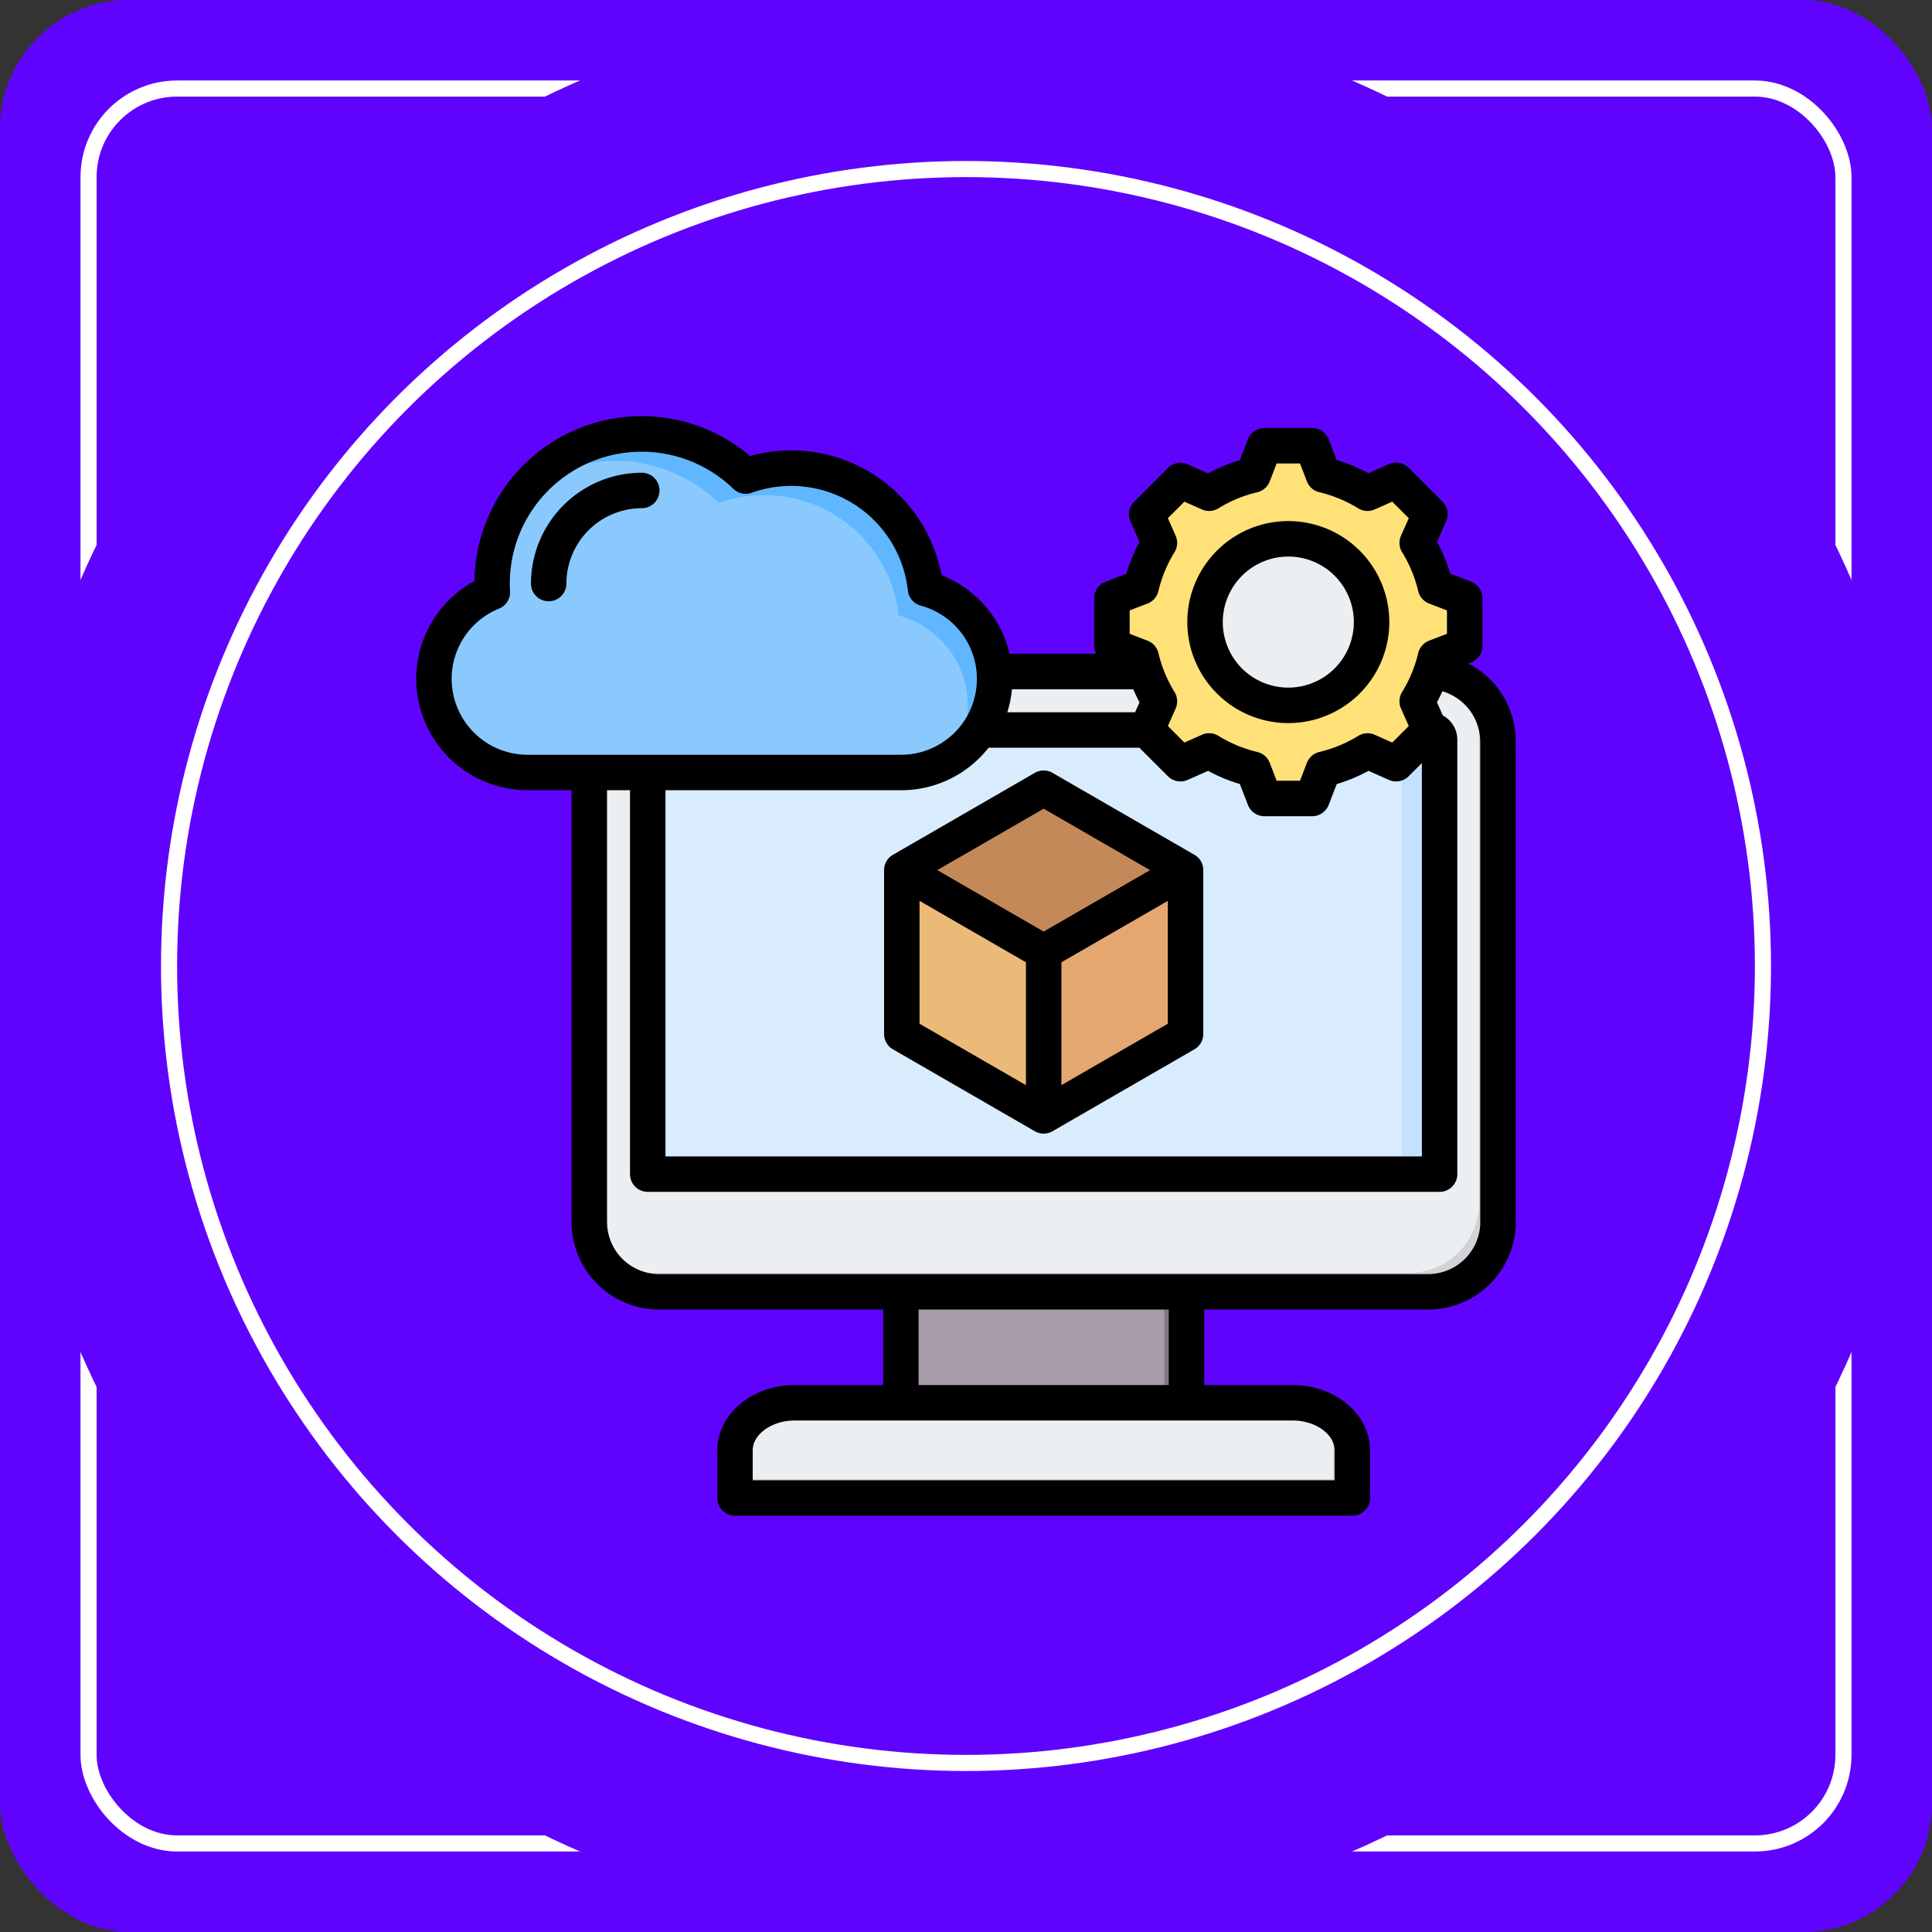 <svg xmlns="http://www.w3.org/2000/svg" width="120" height="120" viewBox="0 0 120 120">
  <rect x="0" y="0" width="120" height="120" fill="#333333" stroke="none"/>
  <g id="Group_1165006" data-name="Group 1165006" transform="translate(-64 -6445)">
    <rect id="Rectangle_402033" data-name="Rectangle 402033" width="120" height="120" rx="8" transform="translate(64 6445)" fill="#6003fe"/>
    <g id="Rectangle_412110" data-name="Rectangle 412110" transform="translate(69 6450)" fill="none" stroke="#fff" stroke-width="1">
      <rect width="110" height="110" rx="6" stroke="none"/>
      <rect x="0.5" y="0.5" width="109" height="109" rx="5.5" fill="none"/>
    </g>
    <g id="Group_1155336" data-name="Group 1155336" transform="translate(-325 -2)">
      <circle id="Ellipse_13473" data-name="Ellipse 13473" cx="60" cy="60" r="60" transform="translate(389 6447)" fill="#6003fe"/>
      <g id="Ellipse_13474" data-name="Ellipse 13474" transform="translate(399 6457)" fill="none" stroke="#fff" stroke-width="1">
        <circle cx="50" cy="50" r="50" stroke="none"/>
        <circle cx="50" cy="50" r="49.5" fill="none"/>
      </g>
      <g id="Group_1165209" data-name="Group 1165209" transform="translate(406.853 6464.854)">
        <g id="Group_1165208" data-name="Group 1165208" transform="translate(9.103 9.102)">
          <g id="Group_1165204" data-name="Group 1165204" transform="translate(9.647 14.754)">
            <path id="Path_938364" data-name="Path 938364" d="M226.616,391.327h17.739v10.1H226.616Z" transform="translate(-207.265 -354.404)" fill="#a79ba7" fill-rule="evenodd"/>
            <path id="Path_938365" data-name="Path 938365" d="M345.46,391.327h1.376v10.1H345.46Z" transform="translate(-309.746 -354.404)" fill="#837683" fill-rule="evenodd"/>
            <path id="Path_938366" data-name="Path 938366" d="M151.773,458.966h38.348v-2.957c0-1.626-1.665-2.956-3.7-2.956H155.473c-2.035,0-3.7,1.33-3.7,2.956Z" transform="translate(-142.726 -407.632)" fill="#eceff1" fill-rule="evenodd"/>
            <path id="Path_938367" data-name="Path 938367" d="M151.773,462.647h38.348v-2.956a2.817,2.817,0,0,0-1.492-2.369,2.44,2.44,0,0,1,.317,1.193v2.956H151.773Z" transform="translate(-142.726 -411.313)" fill="#d1d1d6" fill-rule="evenodd"/>
            <path id="Path_938368" data-name="Path 938368" d="M90.407,123.157H138.17a4.352,4.352,0,0,1,4.339,4.339v29.85a4.352,4.352,0,0,1-4.339,4.339H90.407a4.352,4.352,0,0,1-4.339-4.339V127.5A4.352,4.352,0,0,1,90.407,123.157Z" transform="translate(-86.068 -123.157)" fill="#eceff1" fill-rule="evenodd"/>
            <path id="Path_938369" data-name="Path 938369" d="M145.242,128.552a4.344,4.344,0,0,1,1.919,3.6V162a4.352,4.352,0,0,1-4.339,4.339H95.059a4.344,4.344,0,0,1-3.6-1.919,4.307,4.307,0,0,0,2.42.743h47.763a4.352,4.352,0,0,0,4.339-4.339v-29.85A4.306,4.306,0,0,0,145.242,128.552Z" transform="translate(-90.72 -127.809)" fill="#d1d1d6" fill-rule="evenodd"/>
            <path id="Path_938370" data-name="Path 938370" d="M113.023,149.51H161a.6.6,0,0,1,.6.6v27.02H112.421v-27.02A.6.6,0,0,1,113.023,149.51Z" transform="translate(-108.793 -145.882)" fill="#d8ecfe" fill-rule="evenodd"/>
            <path id="Path_938371" data-name="Path 938371" d="M448.194,149.51h2.352a.6.6,0,0,1,.6.6v27.02H448.8v-27.02A.6.6,0,0,0,448.194,149.51Z" transform="translate(-398.335 -145.882)" fill="#c4e2ff" fill-rule="evenodd"/>
          </g>
          <g id="Group_1165205" data-name="Group 1165205" transform="translate(29.056 22.21)">
            <path id="Path_938372" data-name="Path 938372" d="M236.532,177.5l7.435,4.293a1.345,1.345,0,0,1,.688,1.192v8.586a1.345,1.345,0,0,1-.688,1.192l-7.435,4.293a1.344,1.344,0,0,1-1.377,0l-7.435-4.293a1.345,1.345,0,0,1-.688-1.192v-8.586a1.345,1.345,0,0,1,.688-1.192l7.435-4.293A1.344,1.344,0,0,1,236.532,177.5Z" transform="translate(-227.032 -177.312)" fill="#ecba78" fill-rule="evenodd"/>
            <path id="Path_938373" data-name="Path 938373" d="M236.283,177.5l-7.435,4.293a1.37,1.37,0,0,0-.508.5l8.632,4.984L245.6,182.3a1.371,1.371,0,0,0-.508-.5L237.66,177.5A1.345,1.345,0,0,0,236.283,177.5Z" transform="translate(-228.159 -177.312)" fill="#c48958" fill-rule="evenodd"/>
            <path id="Path_938374" data-name="Path 938374" d="M299.672,213.594l-8.639,4.988v9.952a1.371,1.371,0,0,0,.688-.19l7.435-4.293a1.345,1.345,0,0,0,.688-1.192v-8.586A1.373,1.373,0,0,0,299.672,213.594Z" transform="translate(-282.221 -208.599)" fill="#e3a76f" fill-rule="evenodd"/>
          </g>
          <g id="Group_1165206" data-name="Group 1165206" transform="translate(42.108 0.729)">
            <path id="Path_938375" data-name="Path 938375" d="M334.971,23.113a9.349,9.349,0,0,1,2.738,1.135l1.779-.79,2.1,2.1-.79,1.778a9.348,9.348,0,0,1,1.135,2.738l1.815.7v2.965l-1.815.7a9.35,9.35,0,0,1-1.135,2.738l.79,1.779-2.1,2.1-1.778-.79a9.347,9.347,0,0,1-2.738,1.135l-.7,1.815h-2.965l-.7-1.815a9.351,9.351,0,0,1-2.738-1.135l-1.779.79-2.1-2.1.79-1.778a9.352,9.352,0,0,1-1.135-2.738l-1.815-.7V30.77l1.815-.7a9.348,9.348,0,0,1,1.135-2.738L324,25.555l2.1-2.1,1.779.79a9.353,9.353,0,0,1,2.738-1.135l.7-1.815h2.965Z" transform="translate(-321.835 -21.298)" fill="#ffe177" fill-rule="evenodd"/>
            <path id="Path_938376" data-name="Path 938376" d="M352.816,40.257l-1.779.79-.274-.274,1.668-.741q.19.117.385.225Zm7.1-17.144a9.349,9.349,0,0,1,2.738,1.135l-.506.225a12.334,12.334,0,0,0-3.123-1.359l-.7-1.815h.891Zm2.738,17.144a9.347,9.347,0,0,1-2.738,1.135l-.7,1.815h-.891l.7-1.815a12.326,12.326,0,0,0,3.123-1.36ZM350.763,23.732l.274-.274,1.779.79q-.195.108-.385.225Zm13.053,0,.617-.274,2.1,2.1-.79,1.778a9.346,9.346,0,0,1,1.135,2.738l1.815.7v2.965l-1.815.7a9.352,9.352,0,0,1-1.135,2.738l.79,1.779-2.1,2.1-.617-.274,1.823-1.823-.79-1.779a9.351,9.351,0,0,0,1.135-2.738l1.815-.7V30.77l-1.815-.7a9.347,9.347,0,0,0-1.135-2.738l.79-1.778Z" transform="translate(-346.78 -21.298)" fill="#ffd064" fill-rule="evenodd"/>
            <circle id="Ellipse_13498" data-name="Ellipse 13498" cx="5.171" cy="5.171" r="5.171" transform="translate(3.636 10.959) rotate(-45)" fill="#eceff1"/>
            <path id="Path_938377" data-name="Path 938377" d="M369.016,63.307a5.171,5.171,0,0,0,0,10.342q.208,0,.411-.016a5.171,5.171,0,0,1,0-10.309Q369.224,63.307,369.016,63.307Z" transform="translate(-358.061 -57.523)" fill="#d1d1d6" fill-rule="evenodd"/>
          </g>
          <g id="Group_1165207" data-name="Group 1165207" transform="translate(0 0)">
            <path id="Path_938378" data-name="Path 938378" d="M19.627,25.83a5.812,5.812,0,0,0,2.188,11.2h23.2A5.813,5.813,0,0,0,46.534,25.6a8.395,8.395,0,0,0-11.171-6.986,9.291,9.291,0,0,0-15.751,6.678c0,.18.006.359.016.536Z" transform="translate(-16.001 -16.002)" fill="#8ac9fe" fill-rule="evenodd"/>
            <path id="Path_938379" data-name="Path 938379" d="M82.969,36.07A5.808,5.808,0,0,0,81.3,25.6a8.395,8.395,0,0,0-11.171-6.986,9.291,9.291,0,0,0-13.811,1,9.29,9.29,0,0,1,12.142.673A8.4,8.4,0,0,1,79.63,27.272a5.837,5.837,0,0,1,4.3,5.611A5.77,5.77,0,0,1,82.969,36.07Z" transform="translate(-50.766 -16.003)" fill="#60b7ff" fill-rule="evenodd"/>
          </g>
        </g>
        <path id="Path_938380" data-name="Path 938380" d="M62.166,16.715a4.07,4.07,0,1,1-4.07,4.07,4.074,4.074,0,0,1,4.07-4.07Zm0,10.343a6.273,6.273,0,1,0-6.273-6.273A6.281,6.281,0,0,0,62.166,27.059ZM23.107,12.612a1.1,1.1,0,0,1-1.1,1.1,4.686,4.686,0,0,0-4.68,4.68,1.1,1.1,0,1,1-2.2,0,6.891,6.891,0,0,1,6.883-6.883,1.1,1.1,0,0,1,1.1,1.1ZM48.072,49.546V41.915l6.61-3.815v7.632ZM39.26,38.1l6.609,3.815v7.632L39.26,45.731Zm7.711-5.724-6.609,3.815,6.609,3.816,6.61-3.816Zm9.364,2.863-8.814-5.089a1.1,1.1,0,0,0-1.1,0l-8.812,5.089a1.1,1.1,0,0,0-.551.953V46.367a1.1,1.1,0,0,0,.551.953l8.812,5.089a1.1,1.1,0,0,0,1.1,0l8.814-5.089a1.1,1.1,0,0,0,.551-.953V36.191A1.1,1.1,0,0,0,56.334,35.238ZM74.09,58.044a3.242,3.242,0,0,1-3.237,3.238H23.089a3.242,3.242,0,0,1-3.237-3.238V31.229h1.425V55.074a1.1,1.1,0,0,0,1.1,1.1H71.563a1.1,1.1,0,0,0,1.1-1.1V28.086a1.7,1.7,0,0,0-.9-1.5l-.362-.817c.121-.224.231-.454.336-.686a3.279,3.279,0,0,1,2.349,3.111v29.85ZM54.739,68.175H39.2V63.485H54.739Zm10.3,4.059v1.854H28.9V72.234c0-1.007,1.191-1.857,2.6-1.857H62.445C63.853,70.378,65.043,71.227,65.043,72.234ZM10.2,24.313a4.717,4.717,0,0,0,4.713,4.713h23.2a4.712,4.712,0,0,0,1.227-9.261,1.1,1.1,0,0,1-.805-.944,7.293,7.293,0,0,0-9.7-6.069,1.1,1.1,0,0,1-1.139-.245,8.189,8.189,0,0,0-13.884,5.887c0,.152.006.311.014.472a1.1,1.1,0,0,1-.682,1.082A4.707,4.707,0,0,0,10.2,24.313ZM52.313,20.06v1.452l1.109.427a1.1,1.1,0,0,1,.677.772,8.22,8.22,0,0,0,1,2.417,1.1,1.1,0,0,1,.069,1.025l-.481,1.087,1.027,1.027,1.088-.483a1.1,1.1,0,0,1,1.024.069,8.258,8.258,0,0,0,2.415,1,1.1,1.1,0,0,1,.773.677l.428,1.109h1.452l.427-1.109a1.1,1.1,0,0,1,.773-.677,8.227,8.227,0,0,0,2.416-1,1.1,1.1,0,0,1,1.025-.069l1.087.483,1.027-1.027-.483-1.087a1.1,1.1,0,0,1,.069-1.026,8.25,8.25,0,0,0,1-2.415,1.105,1.105,0,0,1,.676-.772l1.11-.427V20.06l-1.11-.427a1.1,1.1,0,0,1-.676-.774,8.225,8.225,0,0,0-1-2.415,1.1,1.1,0,0,1-.069-1.026l.483-1.086L68.62,13.305l-1.087.483a1.1,1.1,0,0,1-1.025-.069,8.242,8.242,0,0,0-2.415-1,1.094,1.094,0,0,1-.773-.677l-.427-1.108H61.441l-.428,1.11a1.1,1.1,0,0,1-.773.675,8.245,8.245,0,0,0-2.415,1,1.1,1.1,0,0,1-1.024.069l-1.088-.483-1.027,1.027.481,1.087a1.1,1.1,0,0,1-.069,1.025,8.238,8.238,0,0,0-1,2.415,1.1,1.1,0,0,1-.677.774Zm.223,4.9H45a6.8,6.8,0,0,1-.287,1.425h7.937l.272-.613C52.785,25.505,52.655,25.233,52.535,24.957ZM23.48,31.229V53.973H70.462V29.541l-.819.818a1.1,1.1,0,0,1-1.226.229l-1.267-.563a10.371,10.371,0,0,1-1.976.82l-.5,1.292a1.1,1.1,0,0,1-1.027.706H60.684a1.1,1.1,0,0,1-1.027-.706l-.5-1.293a10.316,10.316,0,0,1-1.976-.819l-1.267.563a1.1,1.1,0,0,1-1.226-.229l-1.775-1.773H43.551a6.9,6.9,0,0,1-5.431,2.643H23.48Zm49.873-7.87.164-.062a1.1,1.1,0,0,0,.706-1.028V19.3a1.1,1.1,0,0,0-.706-1.027l-1.293-.5a10.261,10.261,0,0,0-.819-1.977l.563-1.267a1.1,1.1,0,0,0-.229-1.226l-2.1-2.1a1.1,1.1,0,0,0-1.226-.228l-1.267.563a10.493,10.493,0,0,0-1.976-.819l-.5-1.293A1.1,1.1,0,0,0,63.65,8.73H60.683a1.1,1.1,0,0,0-1.027.705l-.5,1.293a10.485,10.485,0,0,0-1.976.819l-1.266-.563a1.1,1.1,0,0,0-1.226.228l-2.1,2.1a1.1,1.1,0,0,0-.228,1.226l.563,1.267a10.6,10.6,0,0,0-.819,1.975l-1.293.5A1.1,1.1,0,0,0,50.11,19.3v2.966a1.1,1.1,0,0,0,.114.486H44.856a6.952,6.952,0,0,0-4.229-4.884,9.5,9.5,0,0,0-11.892-7.4,10.392,10.392,0,0,0-17.122,7.768,6.913,6.913,0,0,0,3.3,12.987h2.732V58.044a5.447,5.447,0,0,0,5.44,5.441H37v4.689H31.5c-2.648,0-4.8,1.822-4.8,4.059V75.19a1.1,1.1,0,0,0,1.1,1.1H66.144a1.1,1.1,0,0,0,1.1-1.1V72.234c0-2.238-2.154-4.059-4.8-4.059h-5.5V63.485H70.853a5.447,5.447,0,0,0,5.44-5.441V28.195a5.431,5.431,0,0,0-2.94-4.836Z" fill-rule="evenodd"/>
      </g>
    </g>
  </g>
</svg>
